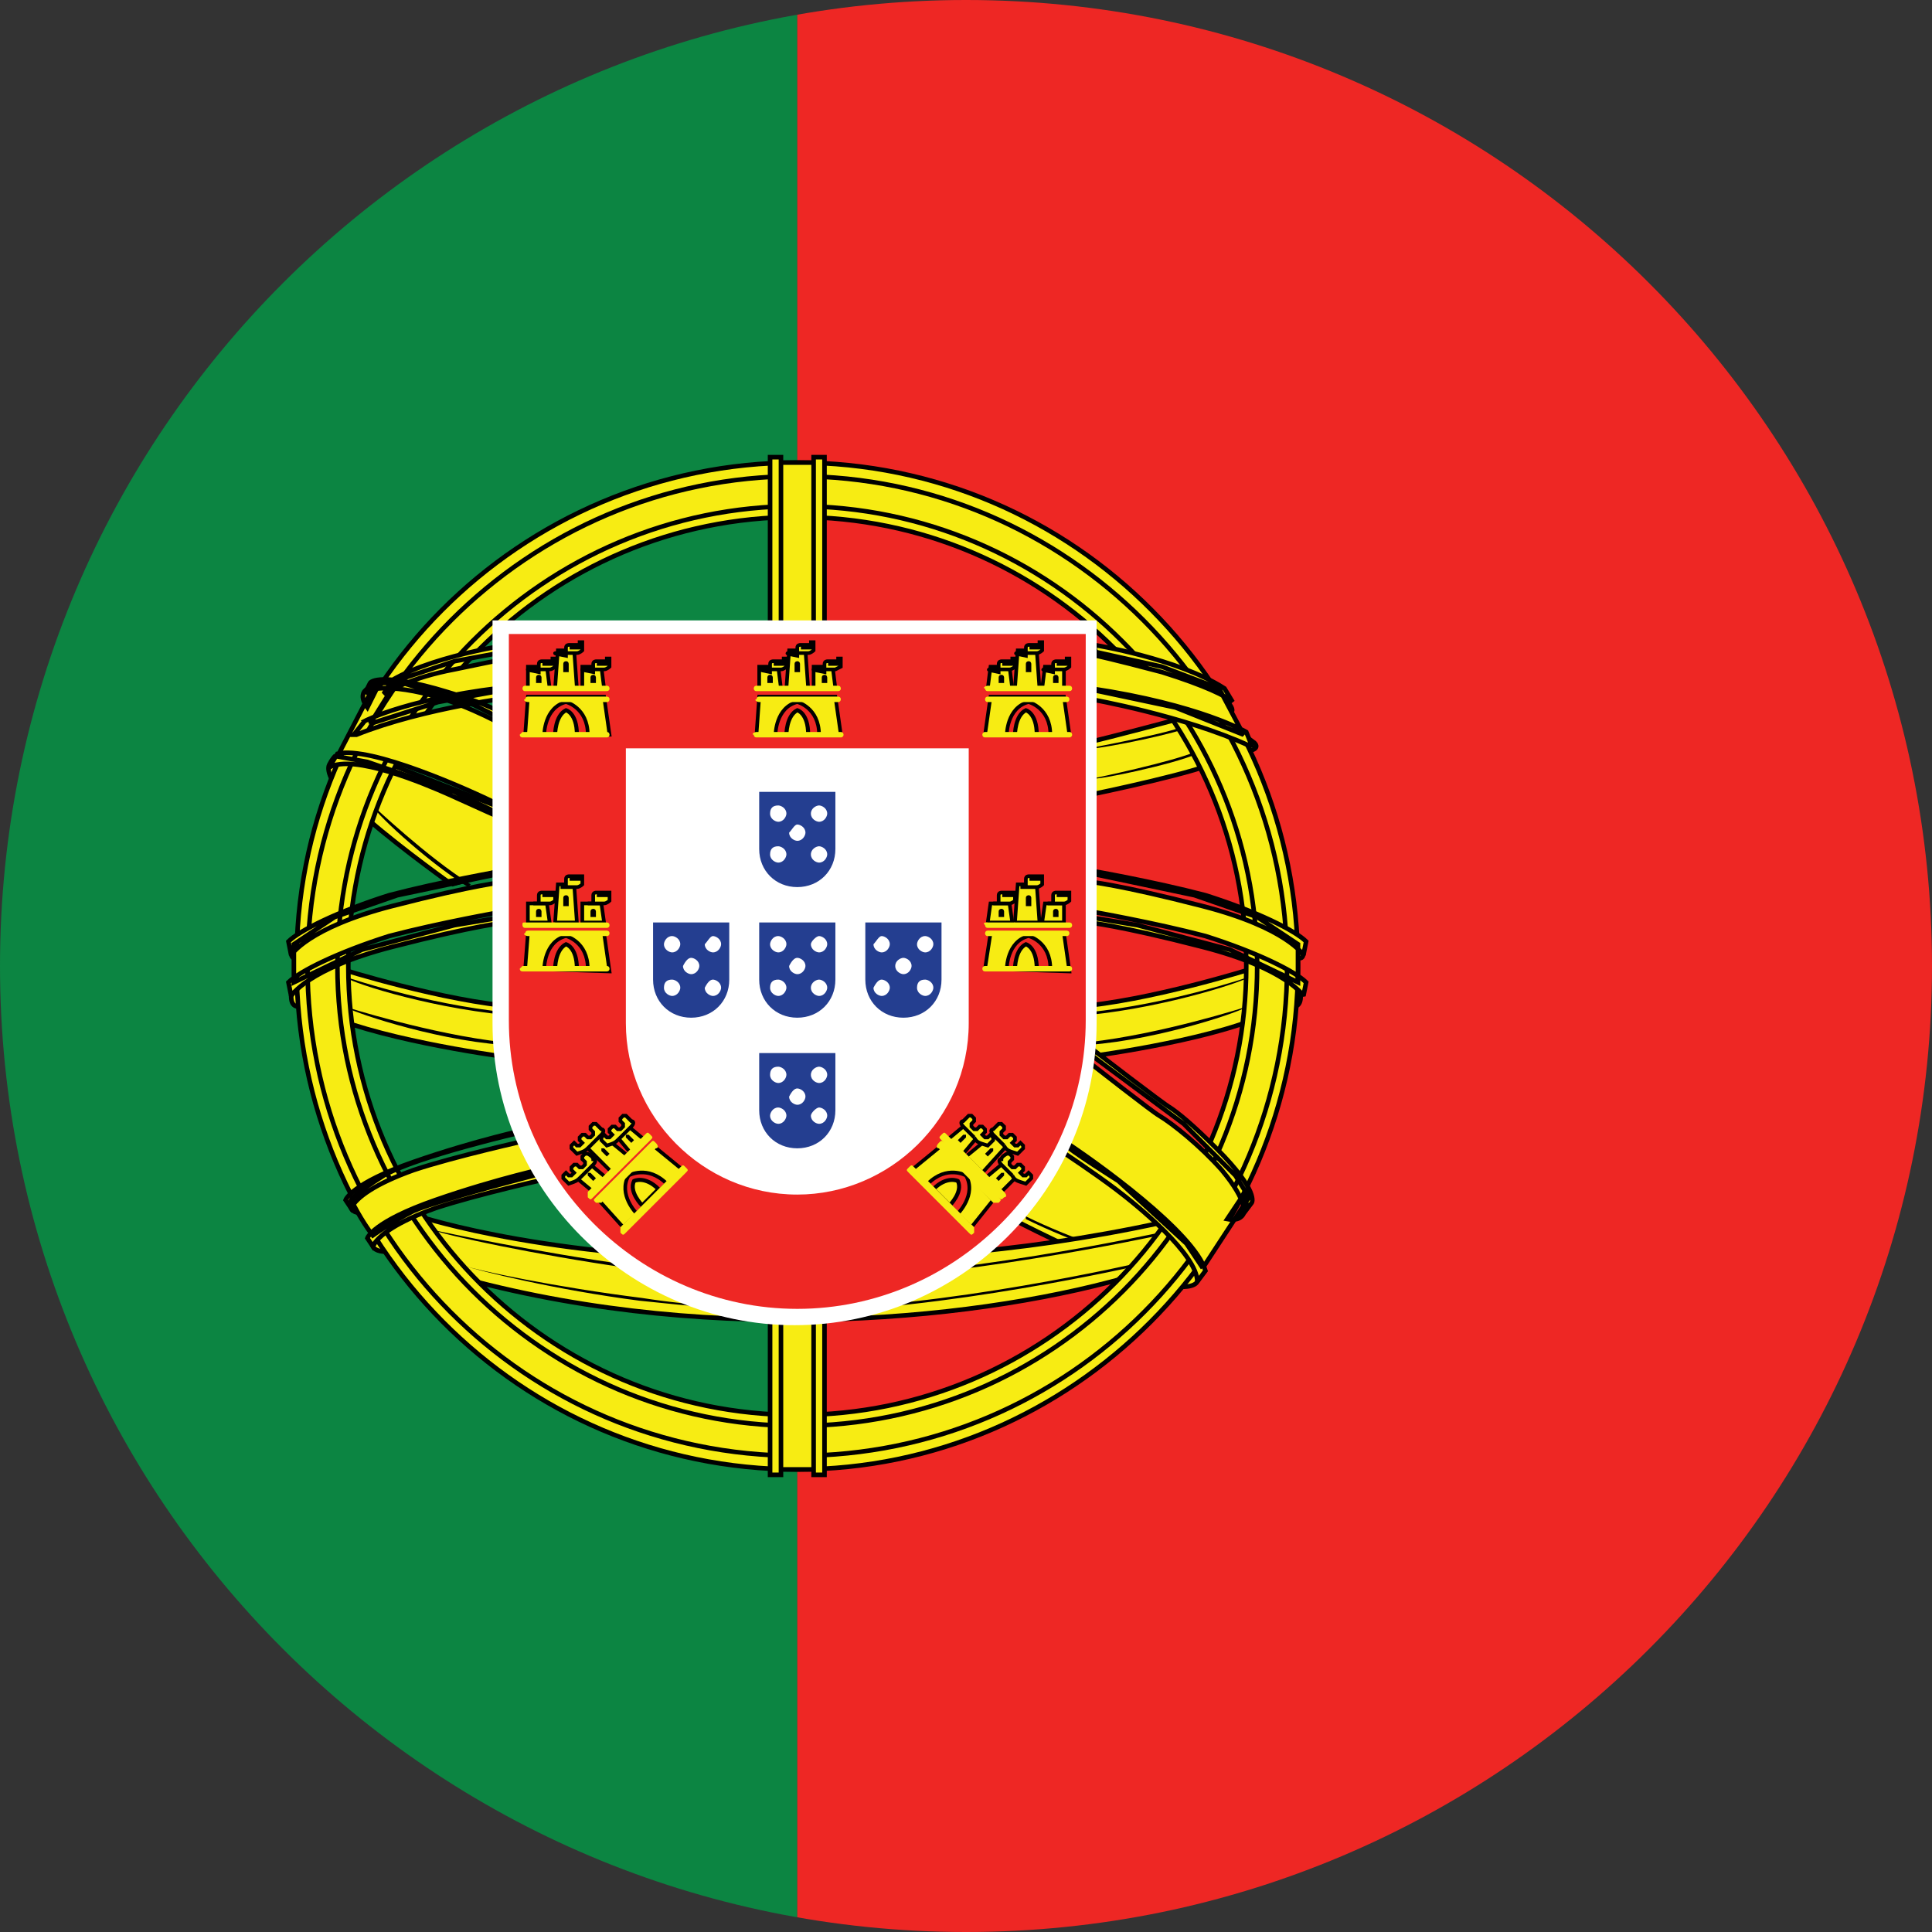 <svg xmlns="http://www.w3.org/2000/svg" xmlns:xlink="http://www.w3.org/1999/xlink" viewBox="0 0 71 71" enable-background="new 0 0 71 71"><rect x="0" y="0" width="71" height="71" fill="#333333" stroke="none"/><style type="text/css">.st0{clip-path:url(#SVGID_2_);} .st1{fill:#0C8542;} .st2{fill:#EE2724;} .st3{fill-rule:evenodd;clip-rule:evenodd;fill:#F7EC13;stroke:#000000;stroke-width:0.167;stroke-miterlimit:2.414;} .st4{fill-rule:evenodd;clip-rule:evenodd;fill:#F7EC13;stroke:#000000;stroke-width:0.168;stroke-miterlimit:2.414;} .st5{fill:none;stroke:#000000;stroke-width:0.167;stroke-miterlimit:2.414;} .st6{fill-rule:evenodd;clip-rule:evenodd;fill:#EE2724;} .st7{fill-rule:evenodd;clip-rule:evenodd;fill:#FFFFFF;} .st8{fill-rule:evenodd;clip-rule:evenodd;fill:#F7EC13;stroke:#000000;stroke-width:0.134;stroke-miterlimit:2.414;} .st9{fill-rule:evenodd;clip-rule:evenodd;} .st10{fill-rule:evenodd;clip-rule:evenodd;fill:#F7EC13;stroke:#000000;stroke-width:0.148;stroke-miterlimit:2.414;} .st11{fill-rule:evenodd;clip-rule:evenodd;fill:#F7EC13;} .st12{fill-rule:evenodd;clip-rule:evenodd;fill:#243E90;}</style><defs><path id="SVGID_1_" d="M71 35.5c0 19.6-15.9 35.5-35.5 35.5s-35.5-15.9-35.5-35.5 15.9-35.5 35.5-35.5 35.5 15.9 35.5 35.5z"/></defs><clipPath id="SVGID_2_"><use href="#SVGID_1_" overflow="visible"/></clipPath><g class="st0"><path class="st1" d="M-13.3 71h42.6v-71h-42.6v71z"/><path class="st2" d="M29.3 71h63.9v-71h-63.9v71z"/><path class="st3" d="M37.2 44.8s2.7 1.4 4.4 2c1.7.7 2.3.5 2.4.3.1-.2.1-.3.1-.3l-.6-1.1-4.3-3.5-1.9.4-.1 2.2z"/><path d="M42 46.4s-2.7-.9-4.3-1.7v.1c1.6.8 4.2 1.7 4.3 1.6z"/><path class="st3" d="M45 26.2c.2 0 .4 0 .2-.3l-.4-.4c0 .2-.1.4-.1.5.2 0 .2.1.3.2zM45.7 27l-.1.4.2.2c.2 0 .5-.1.3-.3l-.4-.3z"/><path class="st4" d="M15.4 44.7s5.1 1.7 13.8 1.6c4.1 0 9-.3 14.5-1.6l-1.8 2.1c-5.6 1.7-15.5 2.7-24.8.2l-1.7-2.3z"/><path d="M17 46.5c.6.2 3.4.8 6.6 1.2 1.9.3 3.9.4 5.7.4 5.3 0 12.6-1.7 12.6-1.7v.1s-7.4 1.7-12.7 1.7c-1.8 0-3.8-.2-5.7-.4-3.1-.4-5.9-1.1-6.5-1.3zM15.9 45.2c.5.1 3.7.8 7.3 1.3 2 .3 4.2.5 6.1.5 5.6 0 13.3-1.7 13.3-1.7v.1s-7.8 1.7-13.4 1.7c-1.9 0-4.1-.2-6.1-.5-3.5-.5-6.7-1.2-7.2-1.4z"/><path class="st3" d="M19 38.9s-4-.5-6.5-1.4v-1.9s3.8 1.2 6.5 1.4v1.9z"/><path d="M12.7 35.9s2.9 1 5.9 1.3v.1c-3.1-.3-6-1.3-5.9-1.4zM12.7 37s3.1 1 5.8 1.3v.1c-2.7-.2-5.8-1.3-5.8-1.4z"/><path class="st4" d="M14.3 46c-.2 0-.5 0-.6-.2l.3-.5.3.7zM13.4 44.5c-.1.1-.4.1-.5-.1l.1-.4c.2.1.3.3.4.5z"/><path class="st3" d="M39.6 29.3s3.5-.7 4.9-1.2c1.3-.6-1.1-1.7-1.1-1.7s-2.6.7-3.5.9c-1 .1-.3 2-.3 2z"/><path d="M40.2 28.6s2.9-.6 3.8-1v.1c-.9.4-3.8 1-3.8.9zm-.2-1.1s2.7-.5 3.5-.8v.1c-.9.3-3.5.8-3.5.7z"/><path class="st4" d="M11.1 37c-.2 0-.4 0-.4-.4l.3-.6c0 .4 0 .7.1 1zM11 35.2c-.1 0-.3.1-.3-.2.1-.2.2-.3.2-.5 0 .3 0 .5.1.7zM47.4 37c.2 0 .4 0 .4-.4l-.3-.6c0 .4 0 .7-.1 1zM47.6 35.2c.1 0 .3.1.3-.2-.1-.2-.2-.3-.2-.5-.1.3-.1.5-.1.7z"/><path class="st3" d="M16.6 32.5s-1.7-1.2-3.1-2.4c-1.4-1.2-1.5-1.8-1.4-2 .1-.2.2-.3.2-.3h1.3l5.1 2s.6 1.8.5 1.9c0 .1-2.6.8-2.6.8z"/><path d="M13.7 29.6s2 1.9 3.6 2.9l-.1.1c-1.6-1-3.6-2.9-3.5-3z"/><path class="st3" d="M39.5 38.9s4.1-.5 6.5-1.4v-1.9s-3.8 1.2-6.5 1.4v1.9z"/><path d="M45.9 35.9s-2.9 1-5.9 1.3v.1c3-.3 5.9-1.3 5.9-1.4zM45.8 37s-3.1 1-5.8 1.3v.1c2.7-.2 5.8-1.3 5.8-1.4z"/><path class="st3" d="M29.3 17c10.2 0 18.4 8.3 18.4 18.5s-8.3 18.5-18.4 18.5c-10.2 0-18.4-8.3-18.4-18.5-.1-10.2 8.2-18.5 18.4-18.5zm0 2c9.1 0 16.5 7.4 16.5 16.5s-7.4 16.5-16.5 16.5-16.5-7.4-16.5-16.5 7.4-16.5 16.5-16.5z"/><path class="st5" d="M29.3 17.5c9.9 0 18 8.1 18 18s-8 18-18 18-18-8.1-18-18 8.1-18 18-18zM29.3 18.6c9.3 0 16.9 7.6 16.9 16.9 0 9.3-7.5 16.9-16.9 16.9-9.3 0-16.9-7.6-16.9-16.9 0-9.3 7.6-16.9 16.9-16.9z"/><path class="st4" d="M28.7 17h1.2v6.5h-1.2v-6.5zM30.3 16.8h-.4v6.7h.4v-6.7zM28.7 16.8h-.4v6.7h.4v-6.7zM28.7 54h1.2v-6.5h-1.2v6.5zM30.3 54.2h-.4v-6.7h.4v6.7zM28.7 54.2h-.4v-6.7h.4v6.7zM12.9 44.1s.4.8.8 1.3c0 0 .7-.5 1.5-.9.9-.4 4.8-1.4 4.8-1.4l-.8-1.5s-3.9.9-5.1 1.6c-1.1.7-1.2.9-1.2.9zM12.7 44.1s.2-.6 2.5-1.4c2.3-.8 4.2-1.2 4.2-1.2v.4s-2.7.6-4.2 1.1c-1.4.5-2.1 1-2.3 1.4l-.2-.3zM13.5 45.5s.2-.6 2.5-1.4c2.3-.8 4.2-1.2 4.2-1.2v.4s-2.7.6-4.2 1.1c-1.4.5-2.1 1-2.3 1.4l-.2-.3zM10.8 34.7v1.4l2.5-1.2 3.4-.9 1.8-.3-.1-1.6-3.8.8-2.3.8-1.5 1zM10.7 36.6s.6-1 3.7-1.8 4.2-.9 4.2-.9l-.1-.4s-2.3.4-4.2.9c-1.9.6-3.3 1.3-3.7 1.7l.1.5zM10.7 35.1s.6-1 3.7-1.8 4.2-.9 4.2-.9l-.1-.4s-2.3.4-4.2.9c-1.9.6-3.3 1.3-3.7 1.7l.1.5zM47.7 34.7v1.4l-2.5-1.2-3.4-.9-1.8-.3.1-1.6 3.8.8 2.3.8 1.5 1zM47.9 36.6s-.6-1-3.7-1.8-4.2-.9-4.2-.9l.1-.4s2.3.4 4.2.9c1.9.6 3.3 1.3 3.7 1.7l-.1.5zM47.9 35.1s-.6-1-3.7-1.8-4.2-.9-4.2-.9l.1-.4s2.3.4 4.2.9c1.9.6 3.3 1.3 3.7 1.7l-.1.5z"/><path class="st3" d="M44.8 25.3l.9 1.7-2.5-1-3.3-.7.1-1.4 2.7.6 2.1.8zM40.2 23.7s3.1.5 4.8 1.6l.3.5c-.2-.2-1-.6-2.6-1.1-1.9-.5-2.4-.6-2.4-.6l-.1-.4zM45.8 26.9s-1.7-1-5.7-1.6v.4s3.4.6 5.8 1.7h.1l-.2-.5zM14.6 25l-1 1.6 2.5-.8 3.3-.6v-1.4l-2.7.5-2.1.7zM19.3 23.6s-3.2.4-4.9 1.4l-.3.5c.2-.1 1-.6 2.6-.9 1.9-.4 2.5-.5 2.5-.5l.1-.5zM13.4 26.5s1.7-.9 5.7-1.3l-.1.4s-3.4.4-5.9 1.4h-.1l.4-.5zM13.7 25.1l-.3.3s-.2.2.1.6l.5-1-.3.1zM12.4 27.8l1.4-2.7h1l2.6.8 1.2.6s.1 3.5 0 3.5-1.9-.9-1.9-.9l-3.2-1.1-1.1-.2zM18.4 26.6s-1.6-.9-3.2-1.2c-1.6-.3-1.8.1-1.8.1l.2-.4s.2-.4 2.4.2c2.1.6 2.4.9 2.4.9v.4zM18.4 29.6c-1.2-.6-4.8-2.2-6-1.9l-.3.5c.9-.5 3.5.6 4.4 1 1.1.5 2 .9 2 .9l-.1-.5zM45.8 44.2l-.1.4s-.1.3-.6.2l.6-.9.1.3zM44.2 46.6l1.7-2.6-.5-.8-1.9-1.9-3.5-2.6s-.8 3.3-.8 3.4c0 .1 1.9 1.3 1.9 1.3l2.5 2.3.6.9zM40.1 39.1s2.3 1.8 2.5 1.9c.5.3 1.5 1.1 2.3 2 1 1.2.8 1.6.8 1.6l.3-.4s.3-.4-1.3-2c-.9-.9-1.4-1.3-1.7-1.5-.2-.1-2.8-2.1-2.8-2.1l-.1.5zM38.9 41.8c1.4.9 5 3.5 5.4 4.9l-.3.4c0-1-2.2-2.8-3-3.4-.8-.6-1.7-1.2-2.6-1.8l.5-.1z"/><path class="st6" d="M18.6 23.3h21.3v14.2c0 5.8-4.8 10.6-10.6 10.6s-10.6-4.8-10.6-10.6v-14.2h-.1z"/><path class="st7" d="M18.2 22.8h22.1v14.8c0 6.1-5 11.1-11.1 11.1s-11.1-5-11.1-11.1v-14.8h.1z"/><path class="st6" d="M18.6 23.3h21.3v14.2c0 5.8-4.8 10.6-10.6 10.6s-10.6-4.8-10.6-10.6v-14.2h-.1z"/><path class="st8" d="M28.9 25.3l.1-1.4h.6l.1 1.4h-.8z"/><path class="st9" d="M29.2 24.7h.2v-.3s0-.1-.1-.1c0 0-.1 0-.1.1v.3z"/><path class="st8" d="M27.9 25.3v-.8h.7l.1.8h-.8zM29.9 25.3v-.8h.7l.1.8h-.8zM27.8 27l.1-1.4h2.8l.2 1.4h-3.1zM28.5 27s0-1 .8-1.2c0 0 .8.2.8 1.2h-1.6z"/><path class="st10" d="M28.9 27s0-.7.4-.9c0 0 .4.1.4.9h-.8z"/><path class="st11" d="M27.8 26.9h3.1c.1 0 .1.1.1.1 0 .1-.1.1-.1.1h-3.1c-.1 0-.1-.1-.1-.1-.1 0 0-.1.1-.1zM27.9 25.8h2.9c.1 0 .1-.1.1-.1 0-.1-.1-.1-.1-.1h-2.9c-.1 0-.1.1-.1.1-.1 0 0 .1.1.1zM27.8 25.2h3c.1 0 .1.1.1.1 0 .1-.1.1-.1.1h-3c-.1 0-.1-.1-.1-.1s0-.1.1-.1z"/><path class="st9" d="M28.2 25.1h.2v-.2s0-.1-.1-.1c0 0-.1 0-.1.1v.2zM30.2 25.1h.2v-.2s0-.1-.1-.1c0 0-.1 0-.1.1v.2z"/><path class="st8" d="M28.1 24.6h.6c.1 0 .2-.1.2-.1v-.3h-.1v.2h-.1v-.1h-.1v.1h-.1v-.1h-.1s-.1 0-.1.1v.3c-.5-.1-.4-.1-.2-.1zM29.1 24h.6c.1 0 .2-.1.2-.1v-.3h-.1v.2h-.1v-.1h-.1v.1h-.1v-.1h-.1s-.1 0-.1.1v.3c-.5-.1-.4-.1-.2-.1zM30.1 24.6h.6l.2-.1v-.3h-.1v.2h-.1v-.1h-.1v.1h-.1v-.1h-.1s-.1 0-.1.1v.3c-.5-.1-.5-.1-.2-.1zM20.4 25.3l.1-1.4h.6l.1 1.4h-.8z"/><path class="st9" d="M20.7 24.7h.2v-.3s0-.1-.1-.1c0 0-.1 0-.1.1v.3z"/><path class="st8" d="M19.4 25.3v-.8h.7l.1.8h-.8zM21.4 25.3v-.8h.7l.1.8h-.8zM19.3 27l.1-1.4h2.8l.2 1.4h-3.1zM20 27s0-1 .8-1.2c0 0 .8.2.8 1.2h-1.6z"/><path class="st10" d="M20.4 27s0-.7.4-.9c0 0 .4.1.4.9h-.8z"/><path class="st11" d="M19.2 26.9h3.1c.1 0 .1.1.1.1 0 .1-.1.1-.1.1h-3.1c-.1 0-.1-.1-.1-.1l.1-.1zM19.4 25.8h2.9c.1 0 .1-.1.1-.1 0-.1-.1-.1-.1-.1h-2.9c-.1 0-.1.1-.1.1-.1 0 0 .1.1.1zM19.3 25.2h3c.1 0 .1.1.1.1 0 .1-.1.1-.1.1h-3c-.1 0-.1-.1-.1-.1s0-.1.1-.1z"/><path class="st9" d="M19.7 25.1h.2v-.2s0-.1-.1-.1c0 0-.1 0-.1.1v.2zM21.7 25.1h.2v-.2s0-.1-.1-.1c0 0-.1 0-.1.1v.2z"/><path class="st8" d="M19.6 24.6h.6c.1 0 .2-.1.2-.1v-.3h-.1v.2h-.1v-.1h-.1v.1h-.1v-.1h-.1s-.1 0-.1.1v.3c-.5-.1-.5-.1-.2-.1zM20.6 24h.6c.1 0 .2-.1.2-.1v-.3h-.1v.2h-.1v-.1h-.1v.1h-.1v-.1h-.1s-.1 0-.1.1v.3c-.5-.1-.5-.1-.2-.1zM21.6 24.6h.6c.1 0 .2-.1.2-.1v-.3h-.1v.2h-.1v-.1h-.1v.1h-.1v-.1h-.1s-.1 0-.1.1v.3c-.5-.1-.5-.1-.2-.1zM37.3 25.3l.1-1.4h.7l.1 1.4h-.9z"/><path class="st9" d="M37.7 24.7h.2v-.3s0-.1-.1-.1c0 0-.1 0-.1.1v.3z"/><path class="st8" d="M36.3 25.3l.1-.8h.7l.1.8h-.9zM38.3 25.3l.1-.8h.7v.8h-.8zM36.2 27l.2-1.4h2.7l.2 1.4h-3.1zM37 27s0-1 .8-1.2c0 0 .8.2.8 1.2h-1.6z"/><path class="st10" d="M37.3 27s0-.7.4-.9c0 0 .4.1.4.9h-.8z"/><path class="st11" d="M36.2 26.9h3.1c.1 0 .1.1.1.1 0 .1-.1.1-.1.1h-3.1c-.1 0-.1-.1-.1-.1s0-.1.1-.1zM36.3 25.8h2.9c.1 0 .1-.1.1-.1 0-.1-.1-.1-.1-.1h-2.9c-.1 0-.1.1-.1.1s0 .1.1.1zM36.3 25.2h3c.1 0 .1.1.1.1 0 .1-.1.1-.1.1h-3c-.1 0-.1-.1-.1-.1-.1 0 0-.1.1-.1z"/><path class="st9" d="M36.7 25.1h.2v-.2s0-.1-.1-.1c0 0-.1 0-.1.1v.2zM38.7 25.1h.2v-.2s0-.1-.1-.1c0 0-.1 0-.1.1v.2z"/><path class="st8" d="M36.5 24.6h.6c.1 0 .2-.1.2-.1v-.3h-.1v.2h-.1v-.1h-.1v.1h-.1v-.1h-.1s-.1 0-.1.1v.3c-.5-.1-.4-.1-.2-.1zM37.5 24h.6c.1 0 .2-.1.2-.1v-.3h-.1v.2h-.1v-.1h-.1v.1h-.1v-.1h-.1s-.1 0-.1.1v.3c-.5-.1-.4-.1-.2-.1zM38.5 24.6h.6c.1 0 .2-.1.2-.1v-.3h-.1v.2h-.1v-.1h-.1v.1h-.1v-.1h-.1s-.1 0-.1.1v.3c-.5-.1-.4-.1-.2-.1zM20.4 33.9l.1-1.4h.6l.1 1.4h-.8z"/><path class="st9" d="M20.7 33.3h.2v-.3s0-.1-.1-.1c0 0-.1 0-.1.1v.3z"/><path class="st8" d="M19.4 33.9v-.7h.7l.1.7h-.8zM21.4 33.9v-.7h.7l.1.7h-.8zM19.3 35.6l.1-1.3h2.8l.2 1.4-3.1-.1zM20 35.6s0-1 .8-1.2c0 0 .8.2.8 1.2h-1.6z"/><path class="st10" d="M20.4 35.6s0-.7.4-.9c0 0 .4.1.4.9h-.8z"/><path class="st11" d="M19.2 35.5h3.1c.1 0 .1.1.1.1 0 .1-.1.1-.1.1h-3.1c-.1 0-.1-.1-.1-.1l.1-.1zM19.4 34.4h2.9c.1 0 .1-.1.1-.1 0-.1-.1-.1-.1-.1h-2.9c-.1 0-.1.1-.1.1-.1 0 0 .1.1.1zM19.3 33.9h3c.1 0 .1.1.1.1 0 .1-.1.1-.1.1h-3c-.1 0-.1-.1-.1-.1 0-.1 0-.1.1-.1z"/><path class="st9" d="M19.7 33.7h.2v-.2s0-.1-.1-.1c0 0-.1 0-.1.1v.2zM21.7 33.7h.2v-.2s0-.1-.1-.1c0 0-.1 0-.1.1v.2z"/><path class="st8" d="M19.6 33.2h.6c.1 0 .2-.1.2-.1v-.3h-.1v.1h-.1v-.1h-.1v.1h-.1v-.1h-.1s-.1 0-.1.1v.3h-.2zM20.6 32.6h.6c.1 0 .2-.1.2-.1v-.3h-.1v.1h-.1v-.1h-.1v.1h-.1v-.1h-.1s-.1 0-.1.1v.3h-.2zM21.6 33.2h.6c.1 0 .2-.1.2-.1v-.3h-.1v.1h-.1v-.1h-.1v.1h-.1v-.1h-.1s-.1 0-.1.1v.3h-.2zM37.3 33.9l.1-1.4h.7l.1 1.4h-.9z"/><path class="st9" d="M37.7 33.3h.2v-.3s0-.1-.1-.1c0 0-.1 0-.1.1v.3z"/><path class="st8" d="M36.3 33.9l.1-.7h.7l.1.7h-.9zM38.3 33.9l.1-.7h.7v.7h-.8zM36.2 35.6l.2-1.3h2.7l.2 1.4-3.1-.1zM37 35.6s0-1 .8-1.2c0 0 .8.2.8 1.2h-1.6z"/><path class="st10" d="M37.3 35.6s0-.7.4-.9c0 0 .4.1.4.9h-.8z"/><path class="st11" d="M36.2 35.5h3.1c.1 0 .1.1.1.1 0 .1-.1.1-.1.1h-3.1c-.1 0-.1-.1-.1-.1s0-.1.1-.1zM36.3 34.4h2.9c.1 0 .1-.1.1-.1 0-.1-.1-.1-.1-.1h-2.9c-.1 0-.1.1-.1.1s0 .1.1.1zM36.3 33.9h3c.1 0 .1.1.1.1 0 .1-.1.1-.1.1h-3c-.1 0-.1-.1-.1-.1-.1-.1 0-.1.1-.1z"/><path class="st9" d="M36.7 33.7h.2v-.2s0-.1-.1-.1c0 0-.1 0-.1.1v.2zM38.7 33.7h.2v-.2s0-.1-.1-.1c0 0-.1 0-.1.1v.2z"/><path class="st8" d="M36.5 33.2h.6c.1 0 .2-.1.2-.1v-.3h-.1v.1h-.1v-.1h-.1v.1h-.1v-.1h-.1s-.1 0-.1.1v.3h-.2zM37.5 32.6h.6c.1 0 .2-.1.2-.1v-.3h-.1v.1h-.1v-.1h-.1v.1h-.1v-.1h-.1s-.1 0-.1.1v.3h-.2zM38.5 33.2h.6c.1 0 .2-.1.2-.1v-.3h-.1v.1h-.1v-.1h-.1v.1h-.1v-.1h-.1s-.1 0-.1.1v.3h-.2zM22.5 43.1l-1-1 .5-.5 1.1.9-.6.6z"/><path class="st9" d="M22.3 42.5l.1-.1-.2-.2h-.1v.1l.2.2z"/><path class="st8" d="M21.8 43.8l-.6-.5.5-.5.6.5-.5.5zM23.2 42.4l-.5-.6.4-.4.6.5-.5.5zM22.9 45.1l-.9-1 2-2 1.1.9-2.2 2.1zM23.4 44.6s-.7-.7-.3-1.4c0 0 .7-.4 1.4.3l-1.1 1.1z"/><path class="st10" d="M23.6 44.3s-.5-.5-.3-.9c0 0 .4-.2.9.3l-.6.6z"/><path class="st11" d="M22.8 45.1l2.2-2.2c.1-.1.1-.1.2 0s.1.1 0 .2l-2.2 2.2c-.1.1-.1.1-.2 0v-.2zM22.1 44.2l2-2c.1 0 .1-.1 0-.2s-.1-.1-.2 0l-2 2c-.1.1-.1.1 0 .2h.2zM21.6 43.8l2.1-2.1c.1-.1.1-.1.2 0s.1.1 0 .2l-2.1 2.1c-.1.1-.1.1-.2 0v-.2z"/><path class="st9" d="M21.8 43.4l.1-.1-.2-.2h-.1v.1l.2.2zM23.2 42l.1-.1-.2-.2h-.1v.1l.2.2z"/><path class="st8" d="M21.4 43.2l.4-.4c.1-.1.1-.2 0-.2 0-.1-.2-.2-.2-.2h-.1l-.1.1v.1l.1.1v.1l-.1.1h-.1l-.1-.1h-.1l-.1.1v.1l.1.1-.1.1h-.1l-.1-.1-.1.1v.1l.2.2c.3-.1.3-.1.5-.3zM21.7 42.1l.4-.4c.1-.1.1-.2 0-.2l-.2-.2h-.1l-.1.1v.1l.1.1v.1l-.1.1h-.1l-.1-.1h-.1l-.1.1v.1l.1.1-.1.1h-.1l-.1-.1-.1.1v.1l.2.2c.3-.1.3-.1.5-.3zM22.8 41.8l.4-.4c.1-.1.1-.2 0-.2l-.2-.2h-.1l-.1.1v.1l.1.1v.1l-.1.1h-.1l-.1-.1h-.1l-.1.1v.1l.1.1-.1.1h-.1l-.1-.1-.1.1v.1l.2.2c.3-.1.3-.1.5-.3zM36.1 43.1l.9-1-.4-.5-1.1.9.6.6z"/><path class="st9" d="M36.3 42.5l-.1-.1.2-.2h.1v.1l-.2.2z"/><path class="st8" d="M36.8 43.8l.5-.5-.5-.5-.6.5.6.5zM35.4 42.4l.5-.6-.5-.4-.6.5.6.5zM35.7 45.1l.8-1-1.9-2-1.1.9 2.2 2.1zM35.2 44.6s.7-.7.3-1.4c0 0-.7-.4-1.4.3l1.1 1.1z"/><path class="st10" d="M34.9 44.3s.5-.5.3-.9c0 0-.4-.2-.9.3l.6.6z"/><path class="st11" d="M35.8 45.1l-2.2-2.2c-.1-.1-.1-.1-.2 0s-.1.1 0 .2l2.2 2.2c.1.1.1.1.2 0v-.2zM36.5 44.2l-2-2c-.1 0-.1-.1 0-.2s.1-.1.2 0l2 2c.1.1.1.1 0 .2h-.2zM36.9 43.8l-2.1-2.1c-.1-.1-.1-.1-.2 0s-.1.1 0 .2l2.1 2.1c.1.1.1.1.2 0 .1 0 .1-.1 0-.2z"/><path class="st9" d="M36.7 43.4l-.1-.1.2-.2h.1v.1l-.2.2zM35.3 42l-.1-.1.2-.2h.1v.1l-.2.2z"/><path class="st8" d="M37.2 43.2l-.4-.4c-.1-.1-.1-.2 0-.2 0-.1.2-.2.2-.2h.1l.1.1v.1l-.1.1v.1l.1.1h.1l.1-.1h.1l.1.1v.1l-.1.1.1.1h.1l.1-.1.1.1v.1l-.2.2c-.3-.1-.4-.1-.5-.3zM36.9 42.1l-.4-.4c-.1-.1-.1-.2 0-.2l.2-.2h.1l.1.1v.1l-.1.1v.1l.1.1h.1l.1-.1h.1l.1.1v.1l-.1.1.1.1h.1l.1-.1.1.1v.1l-.2.2c-.3-.1-.4-.1-.5-.3zM35.8 41.8l-.4-.4c-.1-.1-.1-.2 0-.2l.2-.2h.1l.1.1v.1l-.1.1v.1l.1.1h.1l.1-.1h.1l.1.1v.1l-.1.1.1.1h.1l.1-.1.1.1v.1l-.2.2c-.3-.1-.4-.1-.5-.3z"/><path class="st7" d="M22.9 27.5h12.7v10.1c0 3.5-2.9 6.3-6.3 6.3-3.5 0-6.3-2.9-6.3-6.3v-10.1h-.1z"/><path class="st12" d="M27.9 29.1h2.8v2.1c0 .8-.6 1.4-1.4 1.4-.8 0-1.4-.6-1.4-1.4v-2.1z"/><path class="st7" d="M28.6 31.1c.1 0 .3.1.3.3 0 .1-.1.3-.3.3-.1 0-.3-.1-.3-.3 0-.2.1-.3.3-.3zm.7-.8c.1 0 .3.1.3.3 0 .1-.1.3-.3.3-.1 0-.3-.1-.3-.3.1-.1.2-.3.3-.3zm-.7-.7c.1 0 .3.1.3.3 0 .1-.1.3-.3.3-.1 0-.3-.1-.3-.3 0-.2.1-.3.3-.3zm1.5 0c.1 0 .3.1.3.3 0 .1-.1.3-.3.3-.1 0-.3-.1-.3-.3 0-.2.2-.3.3-.3zm0 1.5c.1 0 .3.1.3.3 0 .1-.1.3-.3.3-.1 0-.3-.1-.3-.3 0-.2.2-.3.3-.3z"/><path class="st12" d="M27.9 33.9h2.8v2.1c0 .8-.6 1.4-1.4 1.4-.8 0-1.4-.6-1.4-1.4v-2.1z"/><path class="st7" d="M28.6 36c.1 0 .3.1.3.3 0 .1-.1.3-.3.3-.1 0-.3-.1-.3-.3 0-.2.1-.3.3-.3zm.7-.8c.1 0 .3.1.3.3 0 .1-.1.3-.3.3-.1 0-.3-.1-.3-.3.1-.2.2-.3.3-.3zm-.7-.8c.1 0 .3.1.3.3 0 .1-.1.3-.3.3-.1 0-.3-.1-.3-.3 0-.1.1-.3.3-.3zm1.5 0c.1 0 .3.1.3.3 0 .1-.1.3-.3.3-.1 0-.3-.1-.3-.3 0-.1.2-.3.3-.3zm0 1.6c.1 0 .3.1.3.3 0 .1-.1.3-.3.3-.1 0-.3-.1-.3-.3 0-.2.2-.3.3-.3z"/><path class="st12" d="M24 33.9h2.8v2.1c0 .8-.6 1.4-1.4 1.4-.8 0-1.4-.6-1.4-1.4v-2.1z"/><path class="st7" d="M24.7 36c.1 0 .3.1.3.3 0 .1-.1.3-.3.3-.1 0-.3-.1-.3-.3 0-.2.1-.3.3-.3zm.7-.8c.1 0 .3.1.3.3 0 .1-.1.3-.3.3-.1 0-.3-.1-.3-.3.1-.2.2-.3.3-.3zm-.7-.8c.1 0 .3.1.3.3 0 .1-.1.3-.3.3-.1 0-.3-.1-.3-.3 0-.1.1-.3.3-.3zm1.5 0c.1 0 .3.1.3.3 0 .1-.1.3-.3.3-.1 0-.3-.1-.3-.3.1-.1.2-.3.3-.3zm0 1.6c.1 0 .3.1.3.3 0 .1-.1.3-.3.3-.1 0-.3-.1-.3-.3.1-.2.2-.3.3-.3z"/><path class="st12" d="M31.8 33.9h2.8v2.1c0 .8-.6 1.4-1.4 1.4-.8 0-1.4-.6-1.4-1.4v-2.1z"/><path class="st7" d="M32.4 36c.1 0 .3.1.3.3 0 .1-.1.3-.3.3-.1 0-.3-.1-.3-.3.1-.2.2-.3.3-.3zm.8-.8c.1 0 .3.1.3.3 0 .1-.1.3-.3.3-.1 0-.3-.1-.3-.3 0-.2.2-.3.3-.3zm-.8-.8c.1 0 .3.1.3.3 0 .1-.1.3-.3.3-.1 0-.3-.1-.3-.3.1-.1.2-.3.3-.3zm1.6 0c.1 0 .3.1.3.3 0 .1-.1.3-.3.3-.1 0-.3-.1-.3-.3 0-.1.1-.3.3-.3zm0 1.6c.1 0 .3.1.3.3 0 .1-.1.3-.3.3-.1 0-.3-.1-.3-.3 0-.2.1-.3.3-.3z"/><path class="st12" d="M27.9 38.7h2.8v2.1c0 .8-.6 1.4-1.4 1.4-.8 0-1.4-.6-1.4-1.4v-2.1z"/><path class="st7" d="M28.6 40.7c.1 0 .3.1.3.3 0 .1-.1.3-.3.3-.1 0-.3-.1-.3-.3 0-.1.1-.3.3-.3zm.7-.7c.1 0 .3.1.3.3 0 .1-.1.3-.3.3-.1 0-.3-.1-.3-.3.1-.2.2-.3.3-.3zm-.7-.8c.1 0 .3.1.3.3 0 .1-.1.3-.3.3-.1 0-.3-.1-.3-.3 0-.2.1-.3.3-.3zm1.5 0c.1 0 .3.1.3.3 0 .1-.1.3-.3.3-.1 0-.3-.1-.3-.3 0-.2.2-.3.3-.3zm0 1.5c.1 0 .3.1.3.3 0 .1-.1.3-.3.3-.1 0-.3-.1-.3-.3 0-.1.2-.3.3-.3z"/></g></svg>
